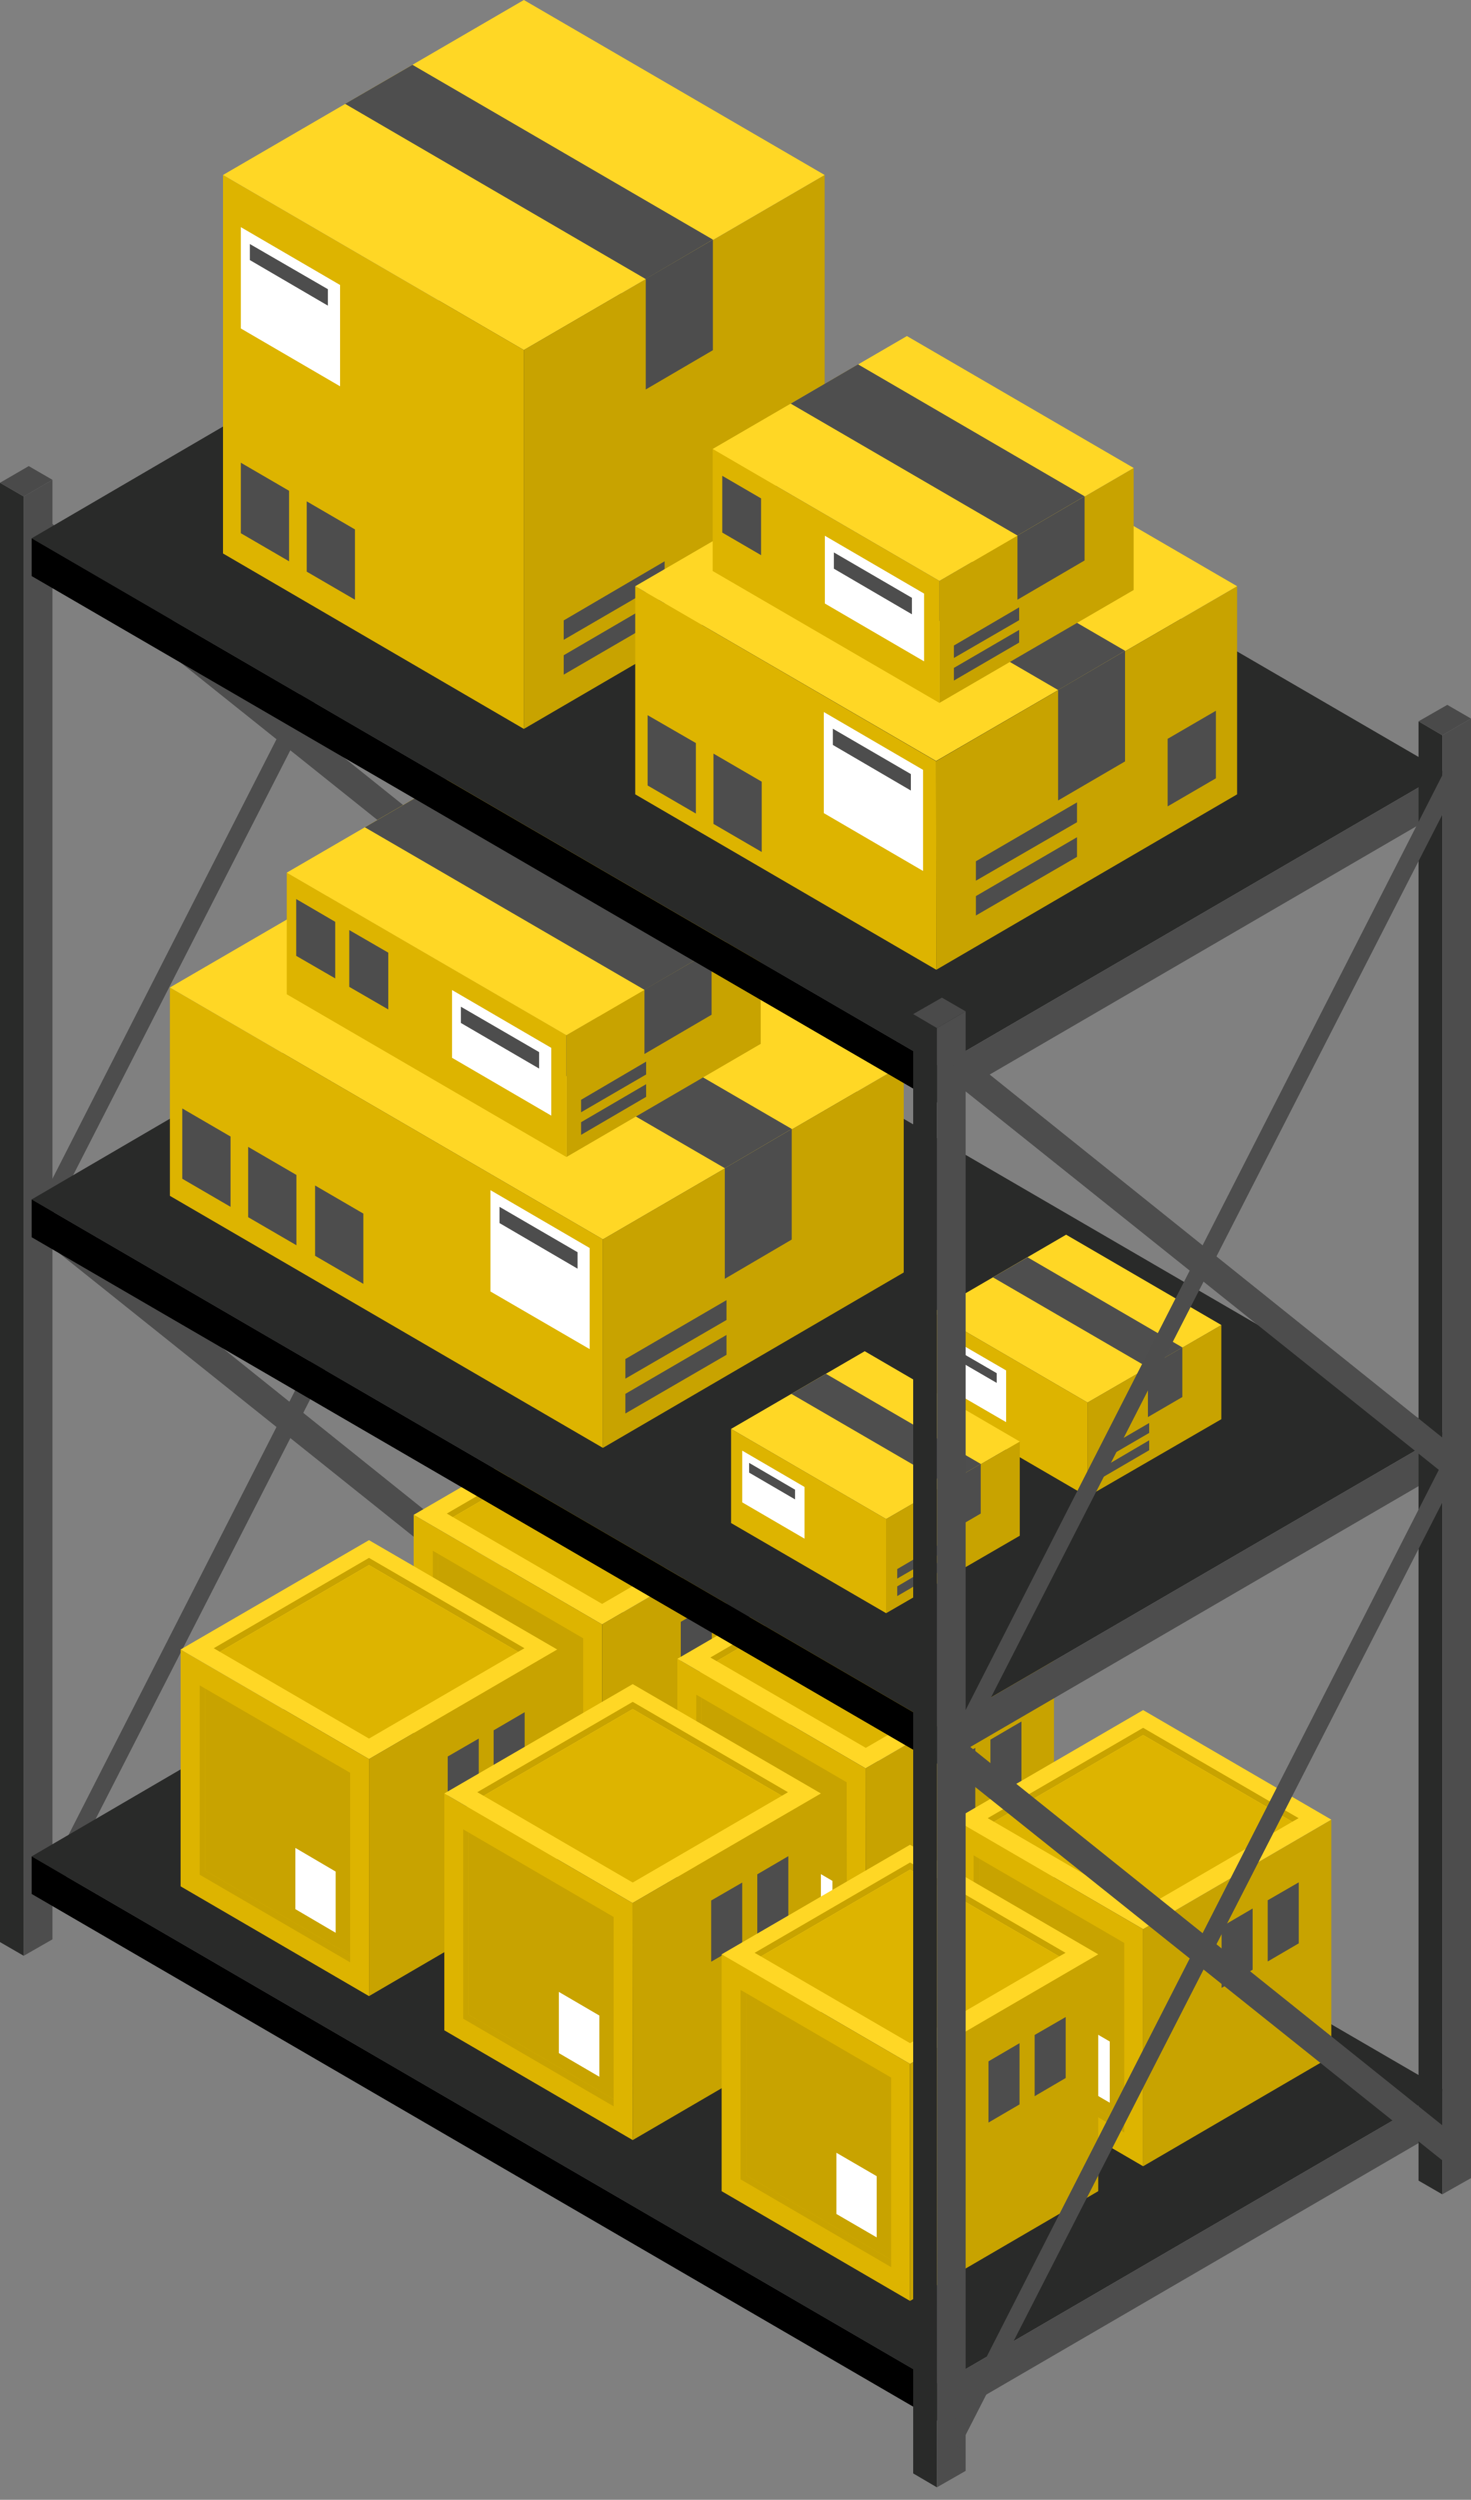 <svg width="116" height="197" fill="none" xmlns="http://www.w3.org/2000/svg"><rect width="100%" height="100%" fill="#808080" stroke="none"/><path d="M1.87 154.128V39.127L0 38.045v115.002l1.87 1.081z" fill="#292A29"/><path d="M1.871 154.128l2.267-1.297V37.813L1.87 39.127v115.001z" fill="#4D4D4D"/><path d="M41.72 131.055V16.053l-1.868-1.08v115.001l1.869 1.081z" fill="#292A29"/><path d="M41.723 131.055l2.266-1.298V14.739l-2.266 1.314v115.002z" fill="#4D4D4D"/><path d="M0 38.045l1.87 1.082 2.266-1.314-1.87-1.082L0 38.045zm39.852-23.073l1.869 1.081 2.266-1.314-1.886-1.081-2.25 1.314z" fill="#4A4A4A"/><path d="M43.261 126.846l-1.538 1.531-38.86-31.059.712-2.279 39.686 31.807z" fill="#4D4D4D"/><path d="M3.176 148.971l.364 2.196L42.63 74.76l-.91-1.347L3.176 148.97z" fill="#4D4D4D"/><path d="M43.261 72.63l-1.538 1.548-38.86-31.059.712-2.279L43.26 72.63z" fill="#4D4D4D"/><path d="M3.176 94.772l.364 2.196 39.09-76.423-.91-1.331L3.176 94.772z" fill="#4D4D4D"/><path d="M42.266 123.086l-39.77 23.207 71.582 41.605 39.852-23.173-71.664-41.639z" fill="#292A29"/><path d="M74.078 190.86v-2.962l39.852-23.173v2.961L74.078 190.86z" fill="#4D4D4D"/><path d="M2.496 146.293v2.961l71.582 41.606v-2.962L2.496 146.293z" fill="#000"/><path d="M47.48 146.692V128.01l14.84-8.633v18.665l-14.84 8.65z" fill="#C8A300"/><path d="M47.477 146.692V128.01l-14.856-8.633v18.665l14.856 8.65z" fill="#DDB400"/><path d="M34.559 136.794v-14.34l-.43-.249v14.905l11.861 6.92v-.565l-11.431-6.671z" fill="#C8A300"/><path d="M45.99 143.465v-14.357l-11.431-6.654v14.34l11.43 6.671z" fill="#C8A300"/><path d="M41.672 139.838l3.176 1.864v-4.825l-3.176-1.863v4.824z" fill="#fff"/><path d="M60.4 136.794v-14.34l.43-.249v14.905l-11.861 6.92v-.565l11.431-6.671z" fill="#C8A300"/><path d="M48.969 143.465v-14.357l11.431-6.654v14.34l-11.431 6.671z" fill="#C8A300"/><path d="M32.621 119.377l14.856 8.634 14.839-8.634-14.84-8.618-14.855 8.618z" fill="#FFD725"/><path d="M59.242 119.56l.497-.283-12.259-7.12-12.242 7.12.48.283 11.762-6.838 11.762 6.838z" fill="#C8A300"/><path d="M59.243 119.56l-11.762-6.837-11.762 6.837 11.762 6.837 11.762-6.837z" fill="#DDB400"/><path d="M57.305 125.748v4.824l2.448-1.43v-4.825l-2.448 1.431zm-3.621 2.063v4.824l2.448-1.414v-4.824l-2.448 1.414z" fill="#4D4D4D"/><path d="M29.098 157.306v-18.682l14.839-8.634v18.665l-14.84 8.651z" fill="#C8A300"/><path d="M29.098 157.306v-18.682l-14.856-8.634v18.665l14.856 8.651z" fill="#DDB400"/><path d="M16.18 147.408v-14.34l-.43-.25v14.922l11.861 6.904v-.566l-11.43-6.67z" fill="#C8A300"/><path d="M27.61 154.079v-14.374l-11.43-6.637v14.34l11.43 6.671z" fill="#C8A300"/><path d="M23.293 150.452l3.176 1.863v-4.824l-3.176-1.864v4.825z" fill="#fff"/><path d="M42.017 147.408v-14.34l.43-.25v14.922l-11.861 6.904v-.565l11.431-6.671z" fill="#C8A300"/><path d="M30.586 154.079v-14.374l11.431-6.637v14.34l-11.431 6.671z" fill="#C8A300"/><path d="M14.242 129.99l14.856 8.634 14.839-8.634-14.84-8.617-14.855 8.617z" fill="#FFD725"/><path d="M40.86 130.173l.496-.283-12.259-7.12-12.242 7.12.48.283 11.762-6.837 11.762 6.837z" fill="#C8A300"/><path d="M40.86 130.173l-11.762-6.837-11.762 6.837 11.762 6.837 11.762-6.837z" fill="#DDB400"/><path d="M38.926 136.361v4.825l2.448-1.431v-4.824l-2.448 1.43zm-3.621 2.063v4.825l2.448-1.431v-4.808l-2.448 1.414z" fill="#4D4D4D"/><path d="M68.274 158.038l-.016-18.682 14.856-8.634v18.665l-14.84 8.651z" fill="#C8A300"/><path d="M68.274 158.038l-.017-18.682-14.839-8.634v18.665l14.856 8.651z" fill="#DDB400"/><path d="M55.336 148.156V133.8l-.43-.25v14.922l11.878 6.904v-.566l-11.448-6.654z" fill="#C8A300"/><path d="M66.784 154.81l-.017-14.356-11.431-6.654v14.356l11.448 6.654z" fill="#C8A300"/><path d="M62.45 151.184l3.192 1.863v-4.824l-3.193-1.864v4.825z" fill="#fff"/><path d="M81.194 148.156V133.8l.43-.25v14.922l-11.878 6.904v-.565l11.448-6.655z" fill="#C8A300"/><path d="M69.746 154.81v-14.356l11.448-6.654v14.356l-11.448 6.654z" fill="#C8A300"/><path d="M53.418 130.722l14.84 8.634 14.855-8.634-14.84-8.617-14.855 8.617z" fill="#FFD725"/><path d="M80.036 130.905l.48-.283-12.242-7.12-12.258 7.12.496.283 11.762-6.837 11.762 6.837z" fill="#C8A300"/><path d="M80.036 130.905l-11.762-6.837-11.762 6.837 11.762 6.837 11.762-6.837z" fill="#DDB400"/><path d="M78.102 137.093v4.825l2.448-1.431v-4.824l-2.448 1.43zm-3.642 2.08v4.808l2.45-1.415v-4.824l-2.45 1.431z" fill="#4D4D4D"/><path d="M49.895 168.651l-.016-18.682 14.856-8.634v18.666l-14.84 8.65z" fill="#C8A300"/><path d="M49.895 168.651l-.017-18.682-14.839-8.633v18.665l14.856 8.65z" fill="#DDB400"/><path d="M36.958 158.77v-14.357l-.43-.249v14.922l11.86 6.903v-.565l-11.43-6.654z" fill="#C8A300"/><path d="M48.388 165.424v-14.357l-11.431-6.654v14.357l11.431 6.654z" fill="#C8A300"/><path d="M44.07 161.797l3.193 1.864v-4.825l-3.193-1.863v4.824z" fill="#fff"/><path d="M62.815 158.77v-14.357l.43-.249v14.922l-11.878 6.903v-.565l11.448-6.654z" fill="#C8A300"/><path d="M51.367 165.424v-14.357l11.448-6.654v14.357l-11.448 6.654z" fill="#C8A300"/><path d="M35.04 141.336l14.838 8.633 14.856-8.633-14.84-8.618-14.855 8.618z" fill="#FFD725"/><path d="M61.657 141.519l.48-.283-12.242-7.12-12.258 7.12.496.283 11.762-6.838 11.762 6.838z" fill="#C8A300"/><path d="M61.657 141.519l-11.762-6.838-11.762 6.838 11.762 6.837 11.762-6.837z" fill="#DDB400"/><path d="M59.719 147.707v4.824l2.448-1.43v-4.825l-2.448 1.431zm-3.637 2.063v4.824l2.448-1.414v-4.824l-2.448 1.414z" fill="#4D4D4D"/><path d="M90.144 170.714v-18.682l14.84-8.634v18.666l-14.84 8.65z" fill="#C8A300"/><path d="M90.145 170.714v-18.682l-14.856-8.634v18.666l14.856 8.65z" fill="#DDB400"/><path d="M77.224 160.816v-14.34l-.447-.266v14.922l11.878 6.92v-.582l-11.431-6.654z" fill="#C8A300"/><path d="M88.654 167.47v-14.356l-11.431-6.638v14.34l11.43 6.654z" fill="#C8A300"/><path d="M84.336 163.86l3.176 1.847v-4.825l-3.176-1.846v4.824z" fill="#fff"/><path d="M103.064 160.816v-14.34l.43-.266v14.922l-11.861 6.92v-.582l11.431-6.654z" fill="#C8A300"/><path d="M91.633 167.47v-14.356l11.431-6.638v14.34l-11.431 6.654z" fill="#C8A300"/><path d="M75.29 143.398l14.855 8.634 14.839-8.634-14.84-8.633-14.855 8.633z" fill="#FFD725"/><path d="M101.907 143.565l.497-.283-12.259-7.12-12.258 7.12.496.283 11.762-6.837 11.762 6.837z" fill="#C8A300"/><path d="M101.907 143.565l-11.762-6.837-11.762 6.837 11.762 6.837 11.762-6.837z" fill="#DDB400"/><path d="M99.969 149.753v4.824l2.448-1.43v-4.808l-2.448 1.414zm-3.637 2.08v4.824l2.448-1.431v-4.824l-2.448 1.431z" fill="#4D4D4D"/><path d="M71.766 181.327v-18.681l14.839-8.634v18.665l-14.84 8.65z" fill="#C8A300"/><path d="M71.762 181.327v-18.681l-14.856-8.634v18.665l14.856 8.65z" fill="#DDB400"/><path d="M58.845 171.429v-14.356l-.447-.25v14.922l11.878 6.921v-.583l-11.43-6.654z" fill="#C8A300"/><path d="M70.275 178.084v-14.357l-11.431-6.654v14.356l11.431 6.655z" fill="#C8A300"/><path d="M65.957 174.474l3.176 1.846v-4.824l-3.176-1.847v4.825z" fill="#fff"/><path d="M84.685 171.429v-14.356l.43-.25v14.922l-11.861 6.921v-.583l11.431-6.654z" fill="#C8A300"/><path d="M73.254 178.084v-14.357l11.431-6.654v14.356l-11.431 6.655z" fill="#C8A300"/><path d="M56.906 154.012l14.856 8.634 14.84-8.634-14.84-8.634-14.856 8.634z" fill="#FFD725"/><path d="M83.528 154.178l.497-.283-12.259-7.12-12.258 7.12.496.283 11.762-6.837 11.762 6.837z" fill="#C8A300"/><path d="M83.528 154.178l-11.762-6.837-11.762 6.837 11.762 6.837 11.762-6.837z" fill="#DDB400"/><path d="M81.59 160.367v4.824l2.448-1.431v-4.807l-2.448 1.414zm-3.64 2.079v4.824l2.448-1.43v-4.825l-2.449 1.431z" fill="#4D4D4D"/><path d="M42.266 71.317L2.496 94.523l71.582 41.606 39.852-23.157-71.664-41.655z" fill="#292A29"/><path d="M74.078 139.09v-2.961l39.852-23.157v2.944L74.078 139.09z" fill="#4D4D4D"/><path d="M2.496 94.523v2.978l71.582 41.589v-2.961L2.496 94.523z" fill="#000"/><path d="M47.543 114.103V97.667l23.723-13.79v16.402l-23.723 13.824z" fill="#C8A300"/><path d="M47.543 114.103V97.668L13.398 77.82v16.42l34.145 19.862z" fill="#DDB400"/><path d="M13.398 77.821l34.145 19.846 23.723-13.79-34.161-19.83L13.398 77.82z" fill="#FFD725"/><path d="M62.434 97.684l-5.278 3.094v-8.717l5.278-3.094v8.717z" fill="#4D4D4D"/><path d="M62.434 88.967L28.322 69.154l-5.31 3.077 34.145 19.83 5.277-3.094z" fill="#4E4E4E"/><path d="M49.316 111.392v-1.548l7.974-4.641v1.564l-7.974 4.625zm0-2.745V107.1l7.974-4.642v1.564l-7.974 4.625zM18.18 89.566v5.54l-3.805-2.213v-5.54l3.805 2.213zm5.195 3.027v5.54l-3.805-2.212v-5.54l3.805 2.212zm5.278 3.045v5.539l-3.805-2.212v-5.54l3.805 2.213z" fill="#4D4D4D"/><path d="M46.5 98.35v7.968l-7.824-4.542v-7.985L46.5 98.35z" fill="#fff"/><path d="M45.545 99.98v-1.298l-6.154-3.576v1.28l6.154 3.594z" fill="#4D4D4D"/><path d="M44.668 91.18v-9.616l15.319-8.916v9.615l-15.319 8.916z" fill="#C8A300"/><path d="M44.665 91.18v-9.616l-22.052-12.81v9.6l22.052 12.825z" fill="#DDB400"/><path d="M22.613 68.771l22.052 12.81 15.32-8.9-22.053-12.81-15.319 8.9z" fill="#FFD725"/><path d="M45.824 89.433v-.998l5.129-2.995v.998l-5.129 2.995zm0-1.78v-.982l5.129-3.01v1.014l-5.129 2.978zM26.436 72.647v4.459l-3.077-1.78V70.85l3.077 1.796zm4.184 2.429v4.475l-3.077-1.78v-4.475l3.077 1.78z" fill="#4D4D4D"/><path d="M43.473 82.579v5.34l-7.825-4.558v-5.34l7.825 4.558z" fill="#fff"/><path d="M42.514 84.21v-1.298l-6.17-3.577v1.28l6.17 3.594zm13.6-4.243l-5.294 3.094v-5.074l5.294-3.077v5.057z" fill="#4D4D4D"/><path d="M56.115 74.91L34.096 62.1l-5.326 3.095 22.051 12.81 5.294-3.095z" fill="#4E4E4E"/><path d="M85.758 117.946v-7.419l10.554-6.106v7.42l-10.554 6.105z" fill="#C8A300"/><path d="M85.76 117.946v-7.419l-12.21-7.104v7.42l12.21 7.103z" fill="#DDB400"/><path d="M73.55 103.423l12.21 7.104 10.554-6.106-12.242-7.12-10.521 6.122z" fill="#FFD725"/><path d="M86.652 116.599v-.766l3.97-2.329v.782l-3.97 2.313zm0-1.365v-.782l3.97-2.312v.782l-3.97 2.312zm-9.575-8.151v3.443l-2.366-1.38v-3.444l2.366 1.381z" fill="#4D4D4D"/><path d="M79.34 107.998v4.076l-4.93-2.862v-4.075l4.93 2.861z" fill="#fff"/><path d="M78.597 108.98v-.766l-3.64-2.112v.765l3.64 2.113zm14.64-2.795l-2.714 1.58v3.909l2.714-1.58v-3.909z" fill="#4D4D4D"/><path d="M93.24 106.185l-12.21-7.103-2.73 1.58 12.226 7.103 2.713-1.58z" fill="#4E4E4E"/><path d="M69.879 127.129v-7.42l10.538-6.105v7.42l-10.538 6.105z" fill="#C8A300"/><path d="M69.878 127.129v-7.42l-12.226-7.103v7.419l12.226 7.104z" fill="#DDB400"/><path d="M57.652 112.606l12.226 7.104 10.538-6.106-12.226-7.12-10.538 6.122z" fill="#FFD725"/><path d="M70.754 125.781v-.765l3.97-2.329v.782l-3.97 2.312zm0-1.38v-.749l3.97-2.329v.782l-3.97 2.296zm-9.56-8.135v3.443l-2.366-1.364v-3.46l2.366 1.381z" fill="#4D4D4D"/><path d="M63.444 117.181v4.075l-4.913-2.861v-4.076l4.913 2.862z" fill="#fff"/><path d="M62.697 118.162v-.765l-3.623-2.113v.766l3.623 2.112zm14.641-2.795l-2.713 1.581v3.909l2.713-1.58v-3.91z" fill="#4D4D4D"/><path d="M77.34 115.367l-12.208-7.103-2.73 1.58 12.226 7.104 2.713-1.581z" fill="#4E4E4E"/><path d="M42.266 19.214L2.496 42.421l71.582 41.605 39.852-23.173-71.664-41.639z" fill="#292A29"/><path d="M74.078 86.987v-2.96l39.852-23.174v2.961L74.078 86.987z" fill="#4D4D4D"/><path d="M2.496 42.42v2.978l71.582 41.59v-2.962L2.496 42.421z" fill="#000"/><path d="M41.309 57.443V27.582L65.03 13.79v29.827L41.31 57.444z" fill="#C8A300"/><path d="M41.309 57.443V27.582L17.586 13.79v29.827l23.723 13.825z" fill="#DDB400"/><path d="M17.586 13.79l23.723 13.792L65.03 13.79 41.31 0 17.586 13.79z" fill="#FFD725"/><path d="M56.216 27.598l-5.294 3.095v-8.717l5.294-3.095v8.717z" fill="#4D4D4D"/><path d="M56.215 18.881L32.525 5.107l-5.31 3.078L50.92 21.992l5.294-3.11z" fill="#4E4E4E"/><path d="M44.453 53.167v-1.53l7.957-4.642v1.547l-7.957 4.625zm0-2.745v-1.53l7.957-4.658v1.564l-7.957 4.624zM59.57 39.243v5.324l3.805-2.213v-5.34l-3.805 2.23zm-36.773-.565v5.556l-3.805-2.213v-5.556l3.805 2.213zm5.195 3.044v5.54l-3.805-2.213v-5.54l3.805 2.213z" fill="#4D4D4D"/><path d="M26.817 22.458v7.985l-7.825-4.558V17.9l7.825 4.558z" fill="#fff"/><path d="M25.857 24.088v-1.297l-6.154-3.56v1.264l6.154 3.593z" fill="#4D4D4D"/><path d="M73.833 76.424l-.017-16.436 23.74-13.791v16.402L73.833 76.424z" fill="#C8A300"/><path d="M73.833 76.424l-.016-16.436-23.723-13.791v16.402l23.74 13.825z" fill="#DDB400"/><path d="M50.094 46.197l23.723 13.774 23.739-13.774-23.723-13.79-23.74 13.79z" fill="#FFD725"/><path d="M88.719 60.004l-5.278 3.078v-8.7l5.278-3.095v8.717z" fill="#4D4D4D"/><path d="M88.722 51.287l-23.69-13.774-5.294 3.078 23.707 13.79 5.277-3.094z" fill="#4E4E4E"/><path d="M76.957 72.148v-1.53l7.974-4.641v1.547l-7.974 4.624zm0-2.744v-1.53l7.974-4.642v1.564l-7.974 4.608zm15.121-11.18v5.324l3.805-2.213v-5.323l-3.805 2.212zm-37.203.333v5.556l-3.805-2.212v-5.54l3.805 2.196zm5.192 3.044v5.54l-3.805-2.213v-5.54l3.805 2.213z" fill="#4D4D4D"/><path d="M72.79 60.67v7.968l-7.825-4.558v-7.968l7.825 4.558z" fill="#fff"/><path d="M71.83 62.3v-1.297l-6.154-3.577v1.28L71.83 62.3z" fill="#4D4D4D"/><path d="M74.078 55.396v-9.615l15.319-8.9v9.615l-15.319 8.9z" fill="#C8A300"/><path d="M74.082 55.396v-9.615L56.2 35.384v9.615l17.883 10.397z" fill="#DDB400"/><path d="M56.2 35.384L74.081 45.78l15.32-8.9-17.884-10.397-15.319 8.9z" fill="#FFD725"/><path d="M75.223 53.633v-.998l5.145-2.994v.998l-5.145 2.994zm0-1.78v-.982l5.145-3.01v1.014l-5.145 2.978zM60.017 39.276v4.475l-3.06-1.78v-4.474l3.06 1.78z" fill="#4D4D4D"/><path d="M72.872 46.78v5.34l-7.825-4.559v-5.34l7.825 4.558z" fill="#fff"/><path d="M71.912 48.41v-1.298l-6.154-3.577v1.281l6.154 3.593zm13.616-4.242l-5.294 3.094v-5.057l5.294-3.095v5.058z" fill="#4D4D4D"/><path d="M85.528 39.11L67.662 28.713l-5.31 3.094 17.883 10.397 5.293-3.094z" fill="#4E4E4E"/><path d="M73.881 196.016V81.015l-1.87-1.098v115.002l1.87 1.097z" fill="#292A29"/><path d="M73.883 196.016l2.266-1.297V79.701l-2.266 1.314v115.001z" fill="#4D4D4D"/><path d="M113.733 172.926V57.942l-1.87-1.098v115.001l1.87 1.081z" fill="#292A29"/><path d="M113.734 172.927l2.267-1.281V56.627l-2.267 1.315v114.985z" fill="#4D4D4D"/><path d="M72.012 79.917l1.87 1.098 2.265-1.314-1.869-1.081-2.266 1.297zm39.851-23.073l1.87 1.098 2.266-1.315-1.869-1.08-2.267 1.297z" fill="#4A4A4A"/><path d="M115.273 168.718l-1.538 1.53-38.86-31.042.711-2.279 39.687 31.791z" fill="#4D4D4D"/><path d="M75.188 190.86l.363 2.196 39.092-76.424-.91-1.331-38.546 75.559z" fill="#4D4D4D"/><path d="M115.273 114.519l-1.538 1.531-38.86-31.059.711-2.28 39.687 31.808z" fill="#4D4D4D"/><path d="M75.188 136.644l.363 2.196 39.092-76.407-.91-1.33-38.546 75.541z" fill="#4D4D4D"/></svg>